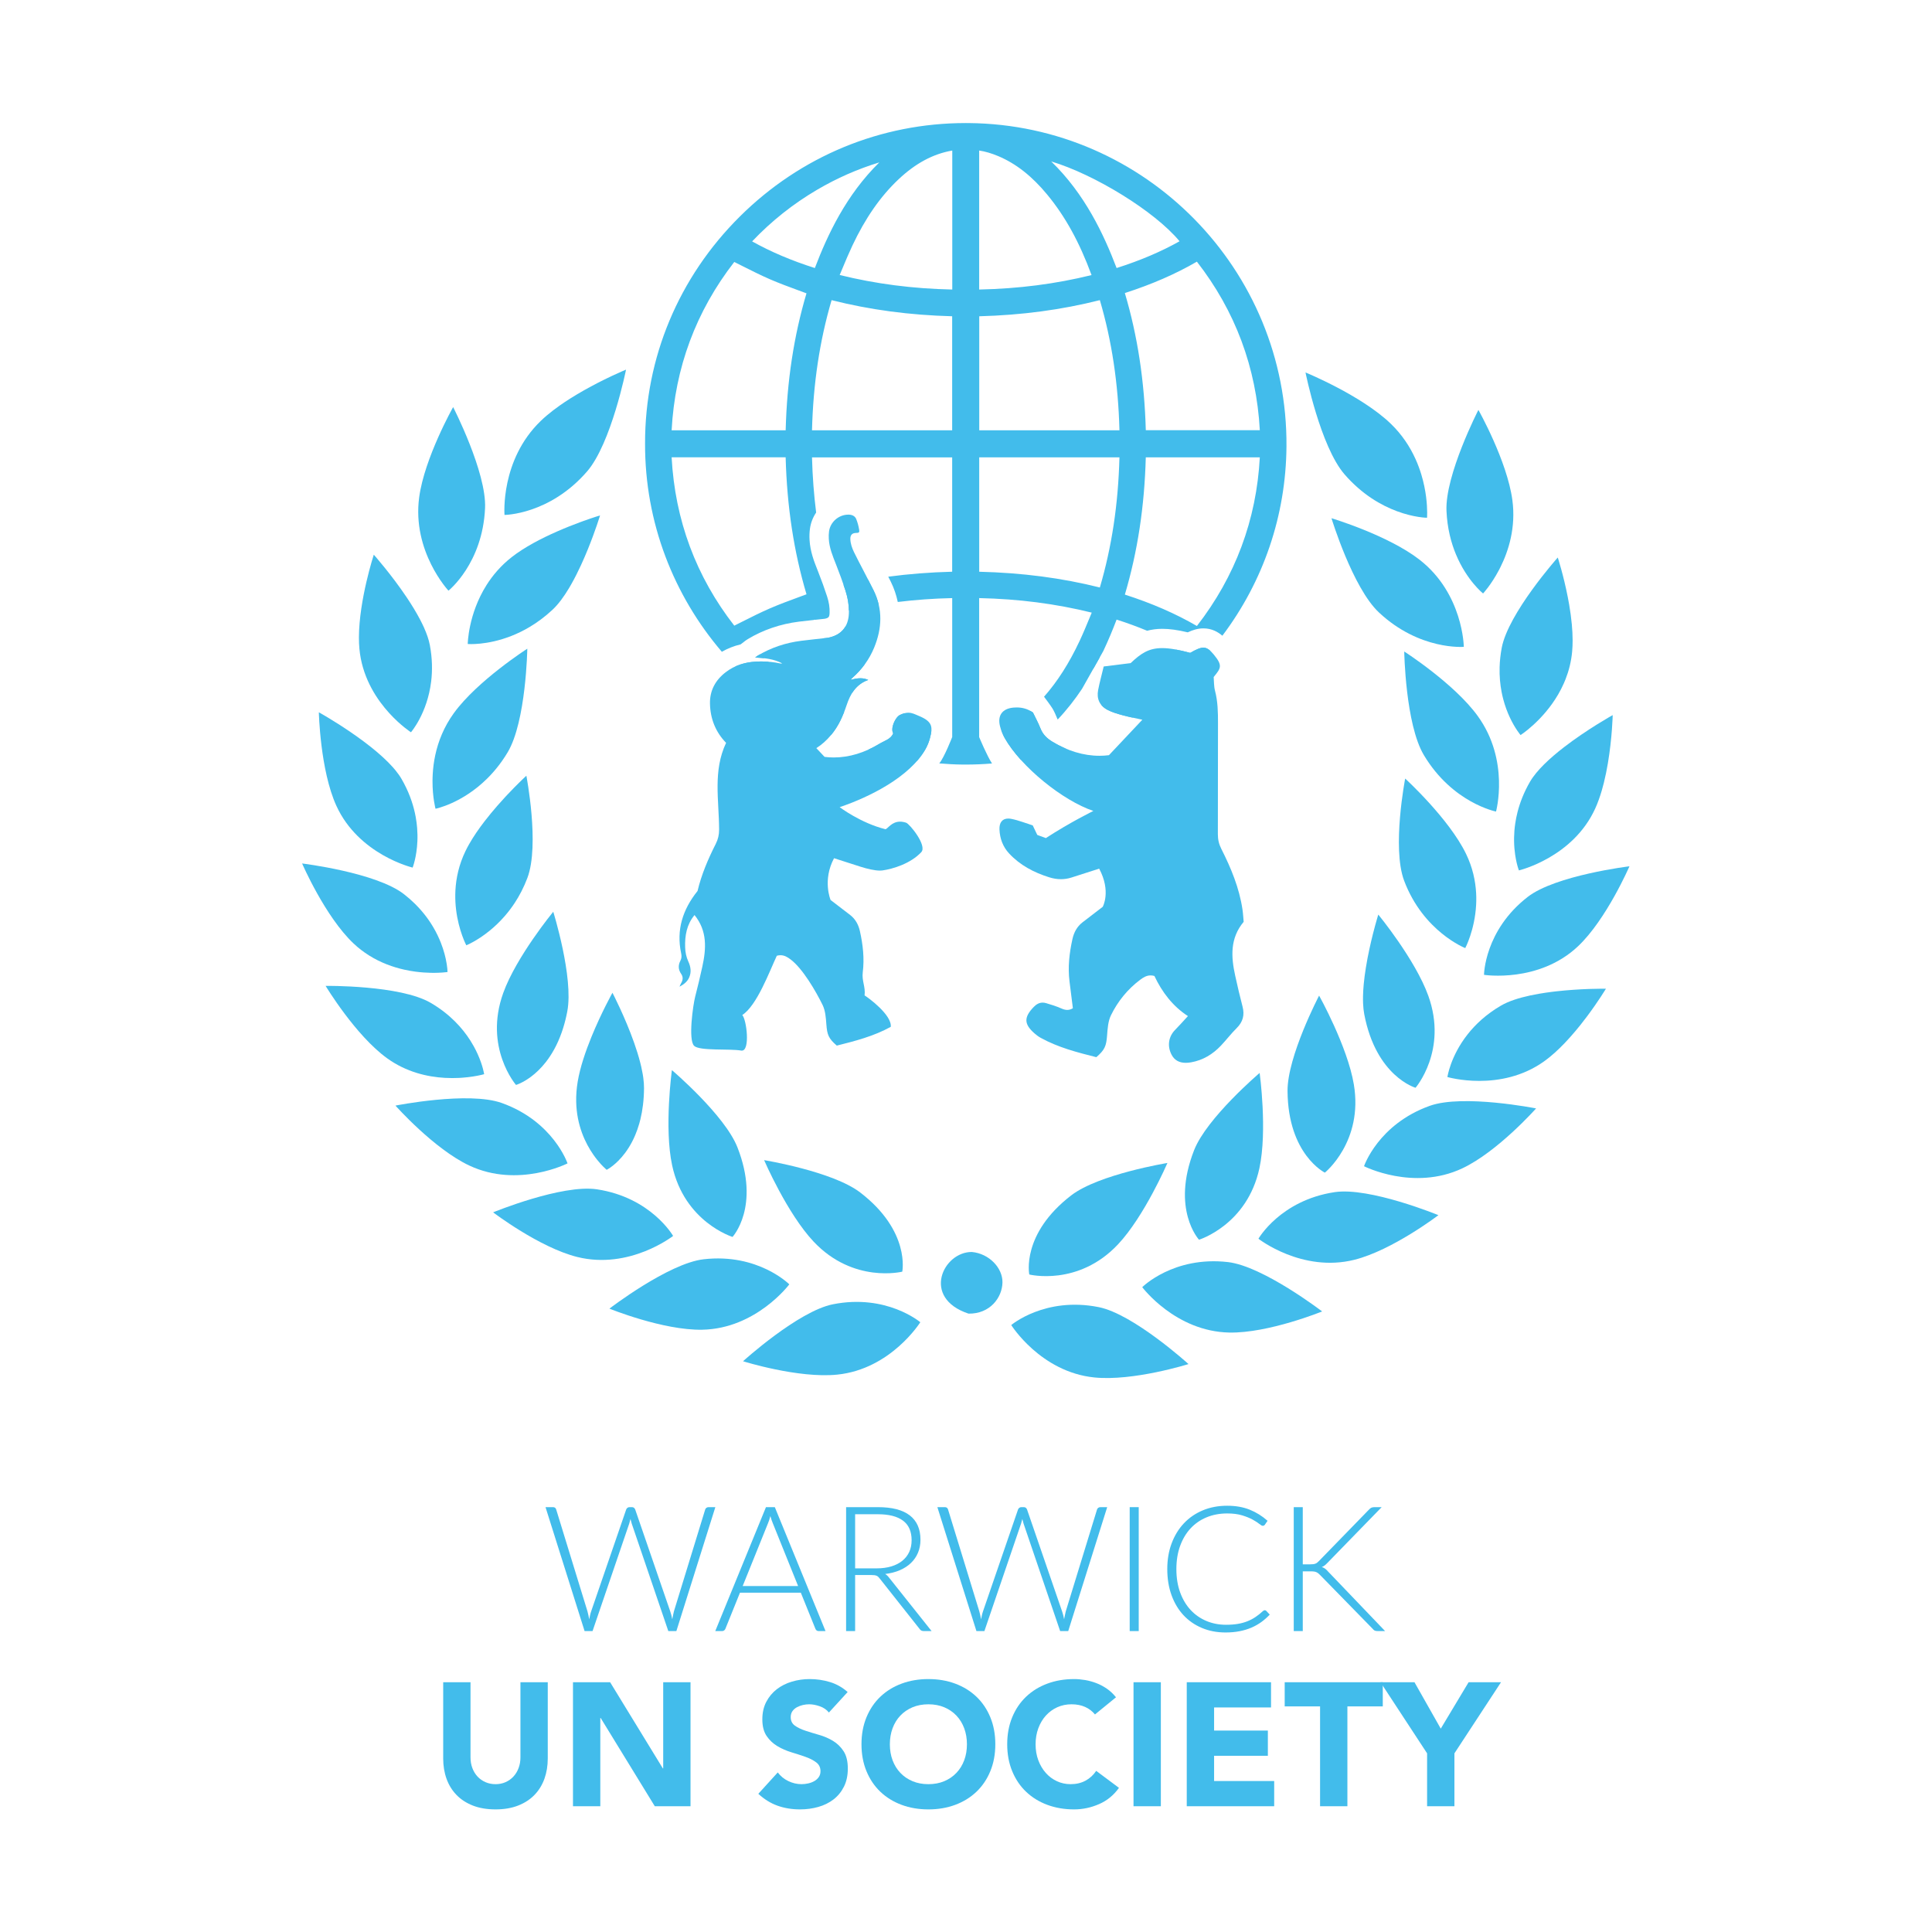 <?xml version="1.0" encoding="UTF-8" standalone="no"?>
<svg
   xmlns:dc="http://purl.org/dc/elements/1.1/"
   xmlns:cc="http://creativecommons.org/ns#"
   xmlns:rdf="http://www.w3.org/1999/02/22-rdf-syntax-ns#"
   xmlns:svg="http://www.w3.org/2000/svg"
   xmlns="http://www.w3.org/2000/svg"
   viewBox="0 0 377.947 377.947"
   height="377.947"
   width="377.947"
   xml:space="preserve"
   id="svg2"
   version="1.1"><defs
     id="defs6"><clipPath
       id="clipPath20"
       clipPathUnits="userSpaceOnUse"><path
         id="path18"
         d="M 0,2834.65 V 0 h 2834.65 v 2834.65 z" /></clipPath></defs><g
     transform="matrix(1.333,0,0,-1.333,0,377.947)"
     id="g10"><g
       transform="scale(0.1)"
       id="g12"><g
         id="g14"><g
           clip-path="url(#clipPath20)"
           id="g16"><path
             id="path22"
             style="fill:#42bceb;fill-opacity:1;fill-rule:evenodd;stroke:none"
             d="m 1426.19,997.961 c -42.08,0.309 -74.38,-67.313 -4.87,-90.473 31.2,-0.578 49.4,23.184 49.85,45.703 0.43,21.168 -19.36,42.438 -44.98,44.77" /><path
             id="path24"
             style="fill:#42bceb;fill-opacity:1;fill-rule:evenodd;stroke:none"
             d="m 861.426,2143.28 c 35.582,40.97 57.308,149.58 57.308,149.58 0,0 -7.988,-3.27 -20.296,-9.04 -2.461,-1.16 -5.098,-2.42 -7.872,-3.77 -1.39,-0.67 -2.816,-1.37 -4.273,-2.09 -5.824,-2.87 -12.168,-6.12 -18.789,-9.68 -3.313,-1.78 -6.691,-3.64 -10.113,-5.57 -3.418,-1.93 -6.879,-3.93 -10.356,-6 -3.472,-2.07 -6.953,-4.2 -10.422,-6.39 -5.191,-3.29 -10.355,-6.72 -15.371,-10.26 -3.344,-2.36 -6.625,-4.77 -9.816,-7.23 -3.192,-2.45 -6.289,-4.95 -9.266,-7.49 -2.976,-2.54 -5.832,-5.12 -8.539,-7.73 -59.633,-57.46 -53.219,-137.98 -53.219,-137.98 0,0 65.953,0.23 121.024,63.65" /><path
             id="path26"
             style="fill:#42bceb;fill-opacity:1;fill-rule:evenodd;stroke:none"
             d="m 711.848,2089.62 c 2.351,52.54 -46.84,148.27 -46.84,148.27 0,0 -42.106,-74.66 -49.848,-132.43 -10.644,-79.57 42.996,-136.99 42.996,-136.99 0,0 50.106,39.81 53.692,121.15" /><path
             id="path28"
             style="fill:#42bceb;fill-opacity:1;fill-rule:evenodd;stroke:none"
             d="m 686.43,1890.2 c 0,0 27.91,-2.37 63.984,11.81 8.59,3.37 17.641,7.69 26.891,13.2 11.097,6.6 22.484,14.93 33.683,25.42 8.446,7.91 16.528,18.97 24,31.43 1.067,1.78 2.121,3.6 3.164,5.43 5.211,9.16 10.094,18.91 14.563,28.6 3.566,7.75 6.875,15.46 9.867,22.82 11.227,27.57 18.047,50.01 18.047,50.01 v 0 c 0,0 -9.848,-2.95 -24.652,-8.29 -1.348,-0.49 -2.735,-0.99 -4.161,-1.52 -9.972,-3.67 -21.769,-8.29 -34.132,-13.72 -22.961,-10.08 -47.879,-22.94 -66.684,-37.66 -3.98,-3.11 -7.715,-6.34 -11.223,-9.64 -3.5,-3.31 -6.773,-6.71 -9.832,-10.15 -6.117,-6.9 -11.379,-14.02 -15.898,-21.17 -27.113,-42.89 -27.617,-86.57 -27.617,-86.57 v 0" /><path
             id="path30"
             style="fill:#42bceb;fill-opacity:1;fill-rule:evenodd;stroke:none"
             d="m 527.434,1883.3 c 1.808,-19.71 7.445,-37.22 14.879,-52.41 0.929,-1.89 1.886,-3.76 2.867,-5.59 3.925,-7.3 8.242,-14.01 12.683,-20.13 2.223,-3.05 4.481,-5.96 6.739,-8.71 2.257,-2.76 4.519,-5.35 6.75,-7.8 16.722,-18.34 31.761,-27.97 31.761,-27.97 0,0 5.989,6.89 12.692,19.66 6.699,12.78 14.113,31.43 16.957,54.99 1.894,15.7 1.761,33.57 -1.961,53.33 -1.504,7.97 -4.547,16.69 -8.61,25.72 -1.625,3.62 -3.414,7.29 -5.332,10.97 -5.757,11.07 -12.683,22.35 -19.886,33.1 -22.821,34.06 -48.418,62.82 -48.418,62.82 0,0 -21.653,-66.34 -21.813,-121.36 -0.015,-5.69 0.199,-11.26 0.692,-16.62" /><path
             id="path32"
             style="fill:#42bceb;fill-opacity:1;fill-rule:evenodd;stroke:none"
             d="m 639.152,1648.44 c 0,0 38.946,7.67 76.028,44.51 1.484,1.47 2.965,2.99 4.437,4.56 2.949,3.14 5.875,6.47 8.762,10 1.437,1.76 2.871,3.58 4.293,5.45 2.832,3.74 5.613,7.69 8.316,11.85 1.36,2.09 2.692,4.22 4.004,6.42 27.156,45.36 28.856,152.09 28.856,152.09 0,0 -73.254,-46.92 -107.743,-94.47 -7.425,-10.23 -13.179,-20.69 -17.621,-31.06 -8.875,-20.74 -12.457,-41.11 -13.445,-58.56 -0.098,-1.74 -0.172,-3.45 -0.223,-5.13 -0.05,-1.69 -0.078,-3.34 -0.086,-4.95 -0.093,-24.24 4.422,-40.71 4.422,-40.71" /><path
             id="path34"
             style="fill:#42bceb;fill-opacity:1;fill-rule:evenodd;stroke:none"
             d="m 605.559,1562.07 c 0,0 6.004,15.07 6.988,38.83 0.058,1.49 0.101,3.01 0.125,4.57 0.016,1.54 0.012,3.13 -0.012,4.75 -0.058,3.22 -0.215,6.58 -0.488,10.05 -0.418,5.2 -1.109,10.64 -2.145,16.3 -0.339,1.89 -0.726,3.8 -1.152,5.73 -3.398,15.44 -9.43,32.26 -19.469,49.67 -2.429,4.22 -5.476,8.51 -8.996,12.82 -1.172,1.44 -2.398,2.88 -3.672,4.32 -8.922,10.07 -20.175,20.16 -32.05,29.64 -6.786,5.41 -13.77,10.62 -20.633,15.5 -3.43,2.45 -6.828,4.81 -10.16,7.08 -24.973,17.01 -45.965,28.66 -45.965,28.66 0,0 1.84,-84.92 25.707,-137.2 32.832,-71.97 111.922,-90.72 111.922,-90.72" /><path
             id="path36"
             style="fill:#42bceb;fill-opacity:1;fill-rule:evenodd;stroke:none"
             d="m 668.359,1511.35 c 0.204,-3.7 0.524,-7.3 0.938,-10.77 3.73,-31.28 15.023,-52.53 15.023,-52.53 0,0 15.391,6.05 34.297,21.44 7.09,5.78 14.672,12.87 22.125,21.43 4.969,5.72 9.875,12.1 14.543,19.18 7,10.64 13.449,22.88 18.719,36.89 18.187,48.29 -1.531,149.9 -1.531,149.9 0,0 -7.586,-6.93 -18.559,-18.13 -2.992,-3.06 -6.238,-6.43 -9.648,-10.06 -1.137,-1.21 -2.293,-2.46 -3.465,-3.72 -3.512,-3.81 -7.164,-7.86 -10.871,-12.1 -6.176,-7.07 -12.504,-14.68 -18.582,-22.56 -8.512,-11.04 -16.543,-22.62 -23.012,-34.08 -1.848,-3.27 -3.57,-6.53 -5.141,-9.77 -9.718,-20.04 -13.886,-39.76 -14.851,-57.75 -0.11,-2 -0.172,-3.98 -0.203,-5.93 -0.067,-3.91 0.015,-7.72 0.218,-11.44" /><path
             id="path38"
             style="fill:#42bceb;fill-opacity:1;fill-rule:evenodd;stroke:none"
             d="m 518.875,1450.7 c 7.199,-6.79 14.754,-12.53 22.457,-17.39 17.34,-10.93 35.461,-17.36 52.066,-21.06 5.536,-1.23 10.903,-2.16 16.02,-2.85 8.523,-1.15 16.348,-1.63 23.07,-1.76 4.039,-0.08 7.676,-0.03 10.84,0.1 2.106,0.07 4.004,0.18 5.66,0.3 4.965,0.35 7.793,0.78 7.793,0.78 0,0 -0.058,7.67 -2.711,19.74 -0.48,2.19 -1.05,4.53 -1.718,6.99 -1.336,4.93 -3.086,10.36 -5.352,16.15 -2.836,7.22 -6.496,14.99 -11.215,22.98 -0.945,1.61 -1.933,3.22 -2.965,4.83 -2.058,3.24 -4.297,6.5 -6.726,9.77 -2.434,3.27 -5.059,6.54 -7.891,9.81 -2.832,3.27 -5.875,6.52 -9.137,9.74 -4.89,4.84 -10.293,9.6 -16.242,14.24 -41.008,31.91 -149.472,45.06 -149.472,45.06 0,0 33.703,-77.97 75.523,-117.43" /><path
             id="path40"
             style="fill:#42bceb;fill-opacity:1;fill-rule:evenodd;stroke:none"
             d="m 779.34,1255.2 c 6.738,5.05 14.336,12.01 21.758,21.52 1.058,1.36 2.121,2.77 3.168,4.24 4.199,5.85 8.297,12.56 12.093,20.24 1.899,3.85 3.723,7.93 5.45,12.28 1.726,4.33 3.355,8.93 4.859,13.81 2.258,7.3 4.242,15.22 5.871,23.8 9.473,49.92 -20.609,146.18 -20.609,146.18 0,0 -54.176,-65.85 -73.387,-119.16 -28.863,-80.08 18.723,-135 18.723,-135 0,0 9.558,2.72 22.074,12.09" /><path
             id="path42"
             style="fill:#42bceb;fill-opacity:1;fill-rule:evenodd;stroke:none"
             d="m 673.402,1253.41 c 1.586,0.08 3.133,0.18 4.641,0.28 3.012,0.22 5.867,0.48 8.539,0.79 2.676,0.31 5.164,0.65 7.453,1 10.293,1.58 16.461,3.4 16.461,3.4 v 0 c 0,0 -1.73,12.28 -9.5,29.51 -1.668,3.69 -3.609,7.61 -5.871,11.68 -1.504,2.71 -3.152,5.5 -4.961,8.33 -11.723,18.39 -29.976,38.77 -58.195,55.24 -44.875,26.19 -154.129,24.86 -154.129,24.86 0,0 43.765,-72.81 90.426,-106.37 28.117,-20.21 58.851,-27.19 84.539,-28.64 7.34,-0.42 14.265,-0.38 20.597,-0.08" /><path
             id="path44"
             style="fill:#42bceb;fill-opacity:1;fill-rule:evenodd;stroke:none"
             d="m 868.066,1313.84 c -8.683,-21.27 -16.73,-44.83 -20.246,-65.79 -1.761,-10.5 -2.422,-20.39 -2.226,-29.67 0.742,-34.8 13.531,-60.97 25.246,-77.75 3.906,-5.61 7.687,-10.16 10.867,-13.66 1.273,-1.38 2.445,-2.61 3.496,-3.66 3.141,-3.16 5.133,-4.76 5.133,-4.76 0,0 13.512,6.64 27.117,24.91 3.399,4.57 6.809,9.86 10.012,15.97 1.601,3.04 3.152,6.29 4.625,9.76 2.211,5.2 4.246,10.86 6.019,17.04 0.594,2.06 1.157,4.18 1.684,6.35 3.18,13.04 5.191,28.15 5.332,45.61 v 0 c 0.039,4.76 -0.336,9.87 -1.051,15.2 -0.23,1.78 -0.508,3.58 -0.816,5.41 -0.621,3.65 -1.379,7.39 -2.246,11.19 -0.442,1.9 -0.907,3.81 -1.399,5.73 -2.457,9.62 -5.562,19.5 -8.961,29.14 -13.597,38.59 -31.863,73.5 -31.863,73.5 0,0 -16.246,-29.07 -30.723,-64.52" /><path
             id="path46"
             style="fill:#42bceb;fill-opacity:1;fill-rule:evenodd;stroke:none"
             d="m 832.871,1127.97 c 0,0 -20.715,61.49 -96.437,88.62 -48.907,17.52 -156.071,-3.8 -156.071,-3.8 0,0 56.375,-63.57 108.41,-88 71.657,-33.65 144.098,3.18 144.098,3.18" /><path
             id="path48"
             style="fill:#42bceb;fill-opacity:1;fill-rule:evenodd;stroke:none"
             d="m 1075.03,1020.07 c 0,0 41.27,44.5 7.23,131.39 -18.56,47.4 -96.205,113.4 -96.205,113.4 0,0 -11.586,-84.44 0.359,-139.87 17.986,-83.26 88.616,-104.92 88.616,-104.92" /><path
             id="path50"
             style="fill:#42bceb;fill-opacity:1;fill-rule:evenodd;stroke:none"
             d="m 876.094,1089.91 c -51.379,7.78 -152.399,-33.77 -152.399,-33.77 0,0 67.547,-51.53 123.336,-65.48 76.797,-19.238 140.785,30.86 140.785,30.86 0,0 -32.203,56.35 -111.722,68.39" /><path
             id="path52"
             style="fill:#42bceb;fill-opacity:1;fill-rule:evenodd;stroke:none"
             d="m 1158.35,950.461 c 0,0 -45.8,45.98 -125.7,36.809 -51.634,-5.911 -138.291,-72.442 -138.291,-72.442 0,0 78.707,-32.066 136.201,-30.949 79.16,1.5 127.79,66.582 127.79,66.582" /><path
             id="path54"
             style="fill:#42bceb;fill-opacity:1;fill-rule:evenodd;stroke:none"
             d="m 1324.12,969.078 c 0,0 12.33,59.402 -61.72,116.202 -40.42,31.03 -141.01,47.46 -141.01,47.46 0,0 33.75,-78.3 72.65,-119.59 58.43,-62.002 130.08,-44.072 130.08,-44.072" /><path
             id="path56"
             style="fill:#42bceb;fill-opacity:1;fill-rule:evenodd;stroke:none"
             d="m 1222.26,921.191 c -50.97,-10.16 -131.82,-83.57 -131.82,-83.57 0,0 81.08,-25.5 138.29,-19.641 78.75,8.032 121.86,76.879 121.86,76.879 0,0 -49.44,42.063 -128.33,26.332" /><path
             id="path58"
             style="fill:#42bceb;fill-opacity:1;fill-rule:evenodd;stroke:none"
             d="m 2049.93,2085.13 c 25.7,-9.58 44.31,-9.65 44.31,-9.65 0,0 0.23,2.83 0.2,7.81 -0.05,10.79 -1.3,31.66 -8.58,55.67 -1.12,3.7 -2.38,7.47 -3.81,11.29 -1.42,3.81 -3,7.68 -4.77,11.57 -7.94,17.51 -19.48,35.5 -36.25,51.67 -43.3,41.74 -125.12,75.22 -125.12,75.22 0,0 21.73,-108.58 57.32,-149.58 25.81,-29.71 54.01,-45.56 76.7,-54" /><path
             id="path60"
             style="fill:#42bceb;fill-opacity:1;fill-rule:evenodd;stroke:none"
             d="m 2136.84,2021.34 c 15.97,-38.19 39.65,-56.99 39.65,-56.99 0,0 11.79,12.61 23.21,34.21 0.76,1.44 1.52,2.92 2.28,4.44 1.51,3.04 2.99,6.23 4.44,9.57 2.88,6.68 5.56,13.94 7.81,21.72 1.13,3.89 2.14,7.92 3.03,12.06 3.53,16.57 4.89,35.07 2.23,54.96 -7.75,57.8 -49.86,132.43 -49.86,132.43 0,0 -49.18,-95.7 -46.83,-148.28 1.12,-25.41 6.78,-46.77 14.04,-64.12" /><path
             id="path62"
             style="fill:#42bceb;fill-opacity:1;fill-rule:evenodd;stroke:none"
             d="m 1954.02,2074.79 c 0,0 31.04,-102.14 69.64,-138.29 59.75,-55.96 124.56,-50.45 124.56,-50.45 0,0 -0.9,77.69 -64.57,127.56 -46.29,36.22 -129.63,61.18 -129.63,61.18" /><path
             id="path64"
             style="fill:#42bceb;fill-opacity:1;fill-rule:evenodd;stroke:none"
             d="m 2200.76,1856.34 c -0.4,-13.34 0.8,-25.55 2.91,-36.5 0.7,-3.65 1.5,-7.15 2.39,-10.52 2.64,-10.09 6,-18.87 9.39,-26.22 7.93,-17.16 16.08,-26.53 16.08,-26.53 0,0 32.35,20.7 54.92,59.23 3.08,5.26 5.98,10.84 8.58,16.76 0.87,1.96 1.71,3.97 2.51,6.01 4.81,12.26 8.31,25.8 9.67,40.57 0.49,5.36 0.7,10.93 0.69,16.63 -0.03,7.59 -0.45,15.39 -1.18,23.21 -0.91,9.77 -2.27,19.55 -3.88,28.96 -0.65,3.77 -1.33,7.47 -2.05,11.08 -6.35,32.55 -14.7,58.11 -14.7,58.11 0,0 -72.62,-81.57 -82.25,-132.62 -1.85,-9.87 -2.82,-19.28 -3.08,-28.17" /><path
             id="path66"
             style="fill:#42bceb;fill-opacity:1;fill-rule:evenodd;stroke:none"
             d="m 2168.54,1784.69 c -34.48,47.56 -107.75,94.5 -107.75,94.5 0,0 1.7,-106.75 28.86,-152.11 42.03,-70.23 105.84,-82.76 105.84,-82.76 0,0 20.56,74.91 -26.95,140.37" /><path
             id="path68"
             style="fill:#42bceb;fill-opacity:1;fill-rule:evenodd;stroke:none"
             d="m 2295.08,1738.63 c -10.3,-7.95 -20.32,-16.44 -28.99,-25.03 -8.67,-8.6 -15.99,-17.32 -20.85,-25.75 -8.79,-15.24 -14.5,-30.02 -18.07,-43.83 -1.53,-5.91 -2.66,-11.65 -3.47,-17.16 -0.55,-3.67 -0.95,-7.25 -1.23,-10.72 -0.27,-3.46 -0.43,-6.82 -0.48,-10.05 -0.03,-1.62 -0.03,-3.2 -0.01,-4.75 0.09,-7.76 0.75,-14.71 1.63,-20.65 0.7,-4.76 1.54,-8.87 2.35,-12.24 0.81,-3.37 1.59,-6 2.17,-7.78 0.58,-1.79 0.96,-2.73 0.96,-2.73 0,0 79.09,18.73 111.92,90.7 3.73,8.18 6.92,17.14 9.65,26.46 1.09,3.72 2.11,7.51 3.06,11.32 2.38,9.52 4.32,19.21 5.91,28.62 6.37,37.65 7.08,70.82 7.08,70.82 v 0 c 0,0 -37.31,-20.71 -71.63,-47.23" /><path
             id="path70"
             style="fill:#42bceb;fill-opacity:1;fill-rule:evenodd;stroke:none"
             d="m 2166.3,1524.57 c -0.96,17.99 -5.12,37.7 -14.85,57.75 -25.09,51.78 -89.28,110.42 -89.28,110.42 0,0 -19.72,-101.61 -1.53,-149.9 7.03,-18.69 16.15,-34.21 25.88,-46.98 4.86,-6.4 9.88,-12.09 14.86,-17.16 4.98,-5.07 9.92,-9.49 14.65,-13.34 18.91,-15.39 34.3,-21.43 34.3,-21.43 0,0 13.94,26.22 15.95,63.28 0.11,1.85 0.18,3.73 0.22,5.64 0.04,1.9 0.04,3.83 0.01,5.79 -0.03,1.95 -0.1,3.93 -0.21,5.93" /><path
             id="path72"
             style="fill:#42bceb;fill-opacity:1;fill-rule:evenodd;stroke:none"
             d="m 2315.77,1446.55 c 41.82,39.46 75.52,117.43 75.52,117.43 0,0 -108.46,-13.15 -149.47,-45.06 -63.48,-49.37 -63.96,-114.25 -63.96,-114.25 0,0 80.34,-12.42 137.91,41.88" /><path
             id="path74"
             style="fill:#42bceb;fill-opacity:1;fill-rule:evenodd;stroke:none"
             d="m 2000.43,1362.08 c 0.25,-5.38 0.79,-10.47 1.68,-15.14 17.35,-91.48 75.27,-107.98 75.27,-107.98 0,0 47.58,54.92 18.72,135.03 -19.21,53.31 -73.38,119.13 -73.38,119.13 0,0 -0.27,-0.85 -0.74,-2.43 -0.32,-1.04 -0.72,-2.42 -1.2,-4.08 -1.45,-4.99 -3.57,-12.58 -5.9,-21.82 -3.5,-13.88 -7.49,-31.49 -10.41,-49.67 -0.66,-4.03 -1.25,-8.1 -1.78,-12.16 -0.53,-4.06 -0.99,-8.11 -1.36,-12.13 -0.55,-6.01 -0.92,-11.93 -1.03,-17.64 -0.04,-1.91 -0.04,-3.78 -0.02,-5.64 0.02,-1.86 0.07,-3.68 0.15,-5.47" /><path
             id="path76"
             style="fill:#42bceb;fill-opacity:1;fill-rule:evenodd;stroke:none"
             d="m 2334.74,1384.02 c -1.49,-0.04 -3.04,-0.09 -4.65,-0.15 -12.83,-0.5 -29.1,-1.48 -46.09,-3.38 -2.12,-0.24 -4.26,-0.5 -6.4,-0.76 -6.42,-0.81 -12.9,-1.75 -19.3,-2.86 -4.25,-0.74 -8.47,-1.55 -12.61,-2.43 -16.56,-3.57 -31.79,-8.39 -43.01,-14.95 -21.71,-12.66 -37.52,-27.64 -48.99,-42.25 -25.26,-32.15 -29.55,-62.51 -29.55,-62.51 0,0 77.97,-22.95 142.24,23.25 10.21,7.33 20.27,16.55 29.78,26.47 2.71,2.85 5.38,5.74 7.99,8.66 2.61,2.93 5.17,5.88 7.66,8.83 2.49,2.96 4.91,5.92 7.27,8.85 3.51,4.41 6.86,8.75 10.01,12.95 16.77,22.4 27.71,40.61 27.71,40.61 v 0 c 0,0 -8.64,0.1 -22.06,-0.33" /><path
             id="path78"
             style="fill:#42bceb;fill-opacity:1;fill-rule:evenodd;stroke:none"
             d="m 1944.31,1114.4 c 0,0 56.62,45.57 42.51,129.5 -9.37,55.88 -50.97,130.31 -50.97,130.31 0,0 -46.75,-89.35 -46.32,-140.17 0.73,-93.1 54.78,-119.64 54.78,-119.64" /><path
             id="path80"
             style="fill:#42bceb;fill-opacity:1;fill-rule:evenodd;stroke:none"
             d="m 2098.22,1212.44 c -75.74,-27.13 -96.44,-88.62 -96.44,-88.62 0,0 72.43,-36.83 144.09,-3.18 52.04,24.43 108.41,88 108.41,88 0,0 -107.16,21.32 -156.06,3.8" /><path
             id="path82"
             style="fill:#42bceb;fill-opacity:1;fill-rule:evenodd;stroke:none"
             d="m 1848.24,1120.84 c 11.94,55.43 0.35,139.89 0.35,139.89 0,0 -77.64,-65.99 -96.2,-113.42 -34.04,-86.89 7.22,-131.36 7.22,-131.36 0,0 70.64,21.65 88.63,104.89" /><path
             id="path84"
             style="fill:#42bceb;fill-opacity:1;fill-rule:evenodd;stroke:none"
             d="m 1958.55,1085.76 c -79.52,-12.02 -111.72,-68.36 -111.72,-68.36 0,0 63.98,-50.099 140.78,-30.888 55.79,13.948 123.34,65.478 123.34,65.478 0,0 -101.02,41.55 -152.4,33.77" /><path
             id="path86"
             style="fill:#42bceb;fill-opacity:1;fill-rule:evenodd;stroke:none"
             d="m 1676.29,946.328 c 0,0 48.64,-65.078 127.8,-66.609 57.49,-1.098 136.2,30.98 136.2,30.98 0,0 -86.66,66.512 -138.29,72.442 -79.91,9.148 -125.71,-36.813 -125.71,-36.813" /><path
             id="path88"
             style="fill:#42bceb;fill-opacity:1;fill-rule:evenodd;stroke:none"
             d="m 1640.61,1009.02 c 38.9,41.26 72.65,119.57 72.65,119.57 0,0 -100.59,-16.43 -141.02,-47.43 -74.05,-56.83 -61.71,-116.242 -61.71,-116.242 0,0 71.64,-17.898 130.08,44.102" /><path
             id="path90"
             style="fill:#42bceb;fill-opacity:1;fill-rule:evenodd;stroke:none"
             d="m 1484.06,890.73 c 0,0 43.1,-68.878 121.86,-76.902 57.21,-5.828 138.28,19.641 138.28,19.641 0,0 -80.85,73.441 -131.81,83.57 -78.9,15.723 -128.33,-26.309 -128.33,-26.309" /><path
             id="path92"
             style="fill:#42bceb;fill-opacity:1;fill-rule:nonzero;stroke:none"
             d="m 1625.28,1793.57 c 6.95,-3.66 14.79,-5.86 22.44,-7.94 9.67,-2.64 19.56,-4.5 28.73,-6.55 -16.14,-17.14 -31.5,-33.45 -49.02,-52.04 -4.63,-0.59 -9.3,-0.88 -13.97,-0.88 -23.3,0 -46.87,7.23 -69.12,20.73 -7.82,4.75 -13.94,10.59 -17.38,19.4 -3.23,8.24 -7.53,16.05 -11.04,23.38 -7.67,5.37 -15.55,7.43 -23.84,7.43 -1.56,0 -3.14,-0.07 -4.73,-0.21 -16.32,-1.42 -23.85,-11.54 -19.75,-27.51 1.52,-5.97 3.87,-11.9 6.9,-17.26 23.98,-42.44 85.27,-91.82 130.06,-106.91 0,0 -33.51,-16.31 -69.72,-39.84 -4.56,1.68 -9.02,3.32 -12.57,4.63 -2.47,5.16 -4.36,9.11 -6.7,14.01 -10.22,3.2 -20.59,7.43 -31.38,9.56 -1.62,0.32 -3.14,0.48 -4.55,0.48 -8.69,0 -13.34,-5.92 -12.88,-16.08 0.59,-13.21 4.91,-25.2 14.11,-35.11 16.2,-17.44 36.46,-27.97 58.87,-35.02 5.76,-1.81 11.49,-2.77 17.23,-2.77 5.17,0 10.34,0.78 15.53,2.44 13.41,4.27 26.81,8.6 40.58,13.03 17.87,-33.48 5.22,-56.02 5.22,-56.02 0,0 -20.18,-15.43 -29.64,-22.75 -8.12,-6.28 -12.63,-14.77 -14.81,-24.62 -4.55,-20.51 -6.91,-41.19 -4.29,-62.21 1.64,-13.12 3.3,-26.25 4.93,-39.26 -2.88,-1.75 -5.58,-2.49 -8.24,-2.49 -2.85,0 -5.65,0.84 -8.61,2.14 -7.28,3.21 -14.93,5.65 -22.58,7.86 -1.71,0.49 -3.35,0.73 -4.93,0.73 -4.88,0 -9.15,-2.28 -13.07,-6.34 -14.69,-15.23 -14.51,-25.23 1.4,-39.05 2.67,-2.32 5.56,-4.5 8.64,-6.2 25.87,-14.33 54.15,-21.53 81.79,-28.48 12.54,10.78 14.64,16.52 15.8,31.9 0.76,10.05 1.45,20.95 5.74,29.71 10.05,20.49 24.41,38.18 42.86,52.02 4.38,3.28 9.13,6.37 15.26,6.37 1.75,0 3.61,-0.24 5.6,-0.81 11.08,-23.61 26.94,-44.5 49.19,-58.88 -6.75,-7.29 -12.6,-13.96 -18.82,-20.27 -9.75,-9.87 -11.84,-23.77 -5.14,-36.52 4.11,-7.81 10.97,-11.8 20.78,-11.8 2.49,0 5.18,0.26 8.06,0.78 17.24,3.09 31.54,11.8 43.45,24.35 7.95,8.39 14.97,17.68 23.18,25.8 9.2,9.09 11.87,19.18 8.65,31.55 -3.92,15.03 -7.46,30.16 -10.79,45.34 -6.07,27.66 -7.87,54.79 12.42,79.14 -0.55,5.78 -0.84,11.98 -1.75,18.09 -4.68,31.59 -16.75,60.69 -31.04,88.9 -3.56,7.02 -5.11,13.88 -5.08,21.63 0.18,54.27 -0.01,108.53 0.19,162.8 0.04,16.05 -0.24,31.91 -4.36,47.61 -1.78,6.74 -1.44,14.04 -1.98,20.21 10.64,13.03 13.63,16.67 -0.02,33.15 -5.56,6.71 -9.67,9.93 -15.01,9.93 -4.83,0 -10.65,-2.62 -19.44,-7.65 -17.34,4.73 -30.42,6.99 -41.09,6.99 -19.74,0 -31.22,-7.75 -46.3,-22.03 -13.12,-1.64 -26.25,-3.28 -39.52,-4.93 -2.91,-12.15 -5.99,-23.28 -8.18,-34.58 -2.46,-12.7 2.15,-22.99 13.73,-29.08" /><path
             id="path94"
             style="fill:#42bceb;fill-opacity:1;fill-rule:nonzero;stroke:none"
             d="m 1614.04,1870.77 -5.78,-0.72 -2.29,-9.52 c -0.6,-2.48 -1.19,-4.87 -1.8,-7.27 l 9.87,17.51" /><path
             id="path96"
             style="fill:#42bceb;fill-opacity:1;fill-rule:nonzero;stroke:none"
             d="m 1140,1432.69 c 1.93,0.55 3.74,0.79 5.43,0.79 5.94,0 10.53,-3 14.77,-6.17 17.88,-13.4 37.26,-46.98 46.99,-66.82 4.16,-8.49 4.83,-19.04 5.56,-28.77 1.13,-14.9 3.16,-20.46 15.3,-30.9 26.77,6.74 54.16,13.7 79.21,27.58 1.75,17.32 -32.66,42.59 -38.45,46.09 1.58,12.61 -4.26,21.2 -2.67,33.92 2.55,20.35 0.26,40.38 -4.15,60.25 -2.11,9.53 -6.48,17.76 -14.33,23.84 -9.17,7.09 -28.72,22.03 -28.72,22.03 0,0 -12.25,28.9 5.06,61.32 13.33,-4.28 26.31,-8.47 39.3,-12.62 9.1,-2.9 20.17,-5.56 28.09,-5.56 1.3,0 2.52,0.08 3.64,0.23 15.06,2.1 41.32,9.95 57,26.84 8.92,9.6 -17.01,41.46 -22.26,43.21 -3.28,1.09 -6.2,1.55 -8.82,1.55 -12.15,0 -17.68,-9.8 -21.32,-11.14 -36.31,8.91 -67.39,32.42 -67.39,32.42 43.39,14.62 102.74,44.03 125.97,85.13 2.93,5.19 5.21,10.94 6.69,16.71 3.95,15.47 4,23.64 -16.18,31.97 -5.65,2.33 -10.03,4.79 -15.72,4.79 -3.4,0 -7.26,-0.88 -12.13,-3.19 -7.12,-3.37 -14.39,-19.87 -10.04,-27.05 -3.34,-8.54 -12.69,-10.77 -20.26,-15.36 -21.55,-13.08 -44.38,-20.08 -66.94,-20.08 -4.53,0 -9.04,0.28 -13.53,0.85 -4.14,4.4 -8.15,8.66 -12.09,12.84 8.25,5.18 15.39,11.76 21.71,19.33 10.72,12.84 17.4,27.74 22.65,43.49 5.44,16.32 13.49,30.75 31.82,37.28 -3.98,1.78 -7.82,2.44 -11.57,2.44 -4.71,0 -9.3,-1.03 -13.92,-2.17 0.14,0.51 0.13,0.73 0.23,0.83 0.76,0.76 1.51,1.54 2.31,2.24 13.92,12.3 24.61,26.96 31.65,44.13 11.52,28.08 12.85,56.17 -0.89,84 -4.8,9.72 -9.86,19.3 -14.82,28.95 -4.62,9 -9.44,17.9 -13.84,27.01 -2.98,6.19 -5.32,12.7 -5.44,19.72 -0.09,5.52 2.8,8.44 8.19,8.54 4.42,0.07 5.46,0.7 4.74,4.89 -0.89,5.29 -2.27,10.61 -4.31,15.57 -1.77,4.31 -5.91,6.24 -10.57,6.4 -0.33,0.01 -0.65,0.02 -0.97,0.02 -14.01,0 -26.43,-10.64 -28.33,-24.6 -0.48,-3.55 -0.56,-7.22 -0.36,-10.81 0.73,-13.41 5.82,-25.59 10.69,-37.88 4.97,-12.6 9.62,-25.34 13.79,-38.22 3.51,-10.86 5.44,-22.13 4.99,-33.64 -0.78,-19.46 -11.23,-31.66 -30.3,-35.51 -0.52,-0.11 -1.07,-0.17 -1.6,-0.23 -12.58,-1.4 -25.17,-2.65 -37.72,-4.23 -22.88,-2.86 -44.37,-9.92 -64.19,-21.82 -1.14,-0.68 -2.13,-1.6 -3.67,-2.77 14.19,-0.75 27.46,-2.1 39.59,-8.56 -0.56,-0.2 -1.1,-0.29 -1.63,-0.29 -0.35,0 -0.7,0.04 -1.05,0.12 -9.24,2.01 -18.58,2.97 -27.98,2.97 -2.35,0 -4.71,-0.06 -7.06,-0.18 -16.65,-0.82 -32.03,-5.43 -45.37,-15.77 -14.96,-11.58 -23.22,-26.83 -22.86,-45.79 0.44,-22.56 8.37,-42 23.65,-57.7 -19.47,-41.17 -10.4,-83.64 -10.25,-127.35 0.02,-7.51 -1.48,-14.15 -4.92,-20.95 -11.26,-22.22 -21.02,-45.03 -26.74,-69.22 -0.1,-0.07 -0.2,-0.16 -0.28,-0.26 -21.37,-26.77 -31.095,-56.63 -23.79,-90.88 0.85,-3.99 0.89,-7.4 -1.11,-11.2 -3.363,-6.4 -3.199,-12.95 1.137,-19.15 3.283,-4.68 2.623,-9.39 -0.262,-14.08 -0.906,-1.47 -1.425,-3.17 -2.093,-4.79 5.908,3.25 11.288,7.03 14.138,13.54 3.52,8.05 2.23,15.96 -1.24,23.42 -3.12,6.71 -4.45,13.61 -4.68,20.84 -0.56,17.31 2.35,33.57 13.78,47.35 18.95,-23.38 17.21,-49.35 11.41,-75.83 -3.22,-14.69 -6.67,-29.35 -10.46,-43.91 -3.12,-11.99 -10.48,-63.36 -1.57,-72.17 7.95,-7.85 52.3,-3.96 69.01,-6.96 0.34,-0.06 0.68,-0.09 1,-0.09 12.48,0 7.06,45.37 0.68,52.26 21.56,13.93 39.94,64.11 50.67,86.97" /><path
             id="path98"
             style="fill:#42bceb;fill-opacity:1;fill-rule:nonzero;stroke:none"
             d="M 1049.8,623.5 992.617,441.621 h -11.832 l -53.73,157.84 c -0.688,2.141 -1.285,4.379 -1.797,6.68 -0.512,-2.301 -1.11,-4.539 -1.797,-6.68 L 869.602,441.621 H 857.91 L 800.574,623.5 h 10.934 c 2.48,0 4.062,-1.148 4.75,-3.469 l 45.89,-149.48 c 0.938,-3.43 1.797,-7.34 2.567,-11.699 0.426,2.23 0.859,4.308 1.285,6.226 0.434,1.934 0.945,3.762 1.547,5.473 l 51.418,149.48 c 0.336,0.949 0.937,1.758 1.797,2.438 0.859,0.691 1.879,1.031 3.086,1.031 h 3.593 c 1.204,0 2.192,-0.32 2.961,-0.961 0.766,-0.641 1.364,-1.469 1.797,-2.508 l 51.418,-149.48 c 0.598,-1.629 1.129,-3.43 1.602,-5.403 0.472,-1.968 0.918,-4.027 1.351,-6.168 0.426,2.141 0.832,4.18 1.215,6.098 0.387,1.934 0.793,3.762 1.227,5.473 l 45.888,149.48 c 0.26,0.949 0.84,1.758 1.73,2.438 0.9,0.691 1.95,1.031 3.15,1.031 h 10.02" /><path
             id="path100"
             style="fill:#42bceb;fill-opacity:1;fill-rule:nonzero;stroke:none"
             d="m 1171.28,507.691 -37.02,91.899 c -1.28,3 -2.53,6.601 -3.73,10.801 -0.52,-2.051 -1.07,-4 -1.67,-5.852 -0.6,-1.84 -1.24,-3.527 -1.93,-5.078 l -37.02,-91.77 z m 40.22,-66.07 h -10.14 c -1.21,0 -2.2,0.32 -2.97,0.969 -0.77,0.629 -1.37,1.469 -1.79,2.5 l -21.34,52.84 h -89.33 l -21.33,-52.84 c -0.35,-0.942 -0.95,-1.762 -1.81,-2.442 -0.86,-0.687 -1.88,-1.027 -3.08,-1.027 h -10.03 L 1124.1,623.5 h 12.99 l 74.41,-181.879" /><path
             id="path102"
             style="fill:#42bceb;fill-opacity:1;fill-rule:nonzero;stroke:none"
             d="m 1286.44,533.648 c 8.05,0 15.27,0.973 21.66,2.891 6.38,1.941 11.78,4.699 16.19,8.313 4.41,3.589 7.77,7.918 10.09,12.968 2.32,5.059 3.47,10.762 3.47,17.102 0,12.93 -4.22,22.527 -12.66,28.777 -8.44,6.262 -20.76,9.391 -36.95,9.391 h -33.29 v -79.442 z m 80.71,-92.027 h -11.31 c -1.45,0 -2.67,0.238 -3.65,0.719 -1,0.461 -1.92,1.34 -2.78,2.621 l -58.35,73.777 c -0.68,0.953 -1.39,1.762 -2.12,2.442 -0.72,0.699 -1.54,1.23 -2.44,1.621 -0.9,0.379 -1.97,0.66 -3.22,0.828 -1.23,0.172 -2.76,0.262 -4.56,0.262 h -23.77 v -82.27 h -13.24 V 623.5 h 46.53 c 20.9,0 36.56,-4.051 46.97,-12.148 10.42,-8.09 15.62,-19.993 15.62,-35.661 0,-6.941 -1.2,-13.293 -3.6,-19.031 -2.39,-5.73 -5.85,-10.769 -10.35,-15.101 -4.49,-4.321 -9.93,-7.86 -16.31,-10.598 -6.39,-2.75 -13.57,-4.59 -21.54,-5.539 2.06,-1.281 3.9,-2.992 5.53,-5.141 l 62.59,-78.66" /><path
             id="path104"
             style="fill:#42bceb;fill-opacity:1;fill-rule:nonzero;stroke:none"
             d="m 1624.87,623.5 -57.2,-181.879 h -11.84 l -53.72,157.84 c -0.68,2.141 -1.28,4.379 -1.79,6.68 -0.52,-2.301 -1.12,-4.539 -1.81,-6.68 l -53.85,-157.84 h -11.7 L 1375.64,623.5 h 10.92 c 2.49,0 4.07,-1.148 4.76,-3.469 l 45.88,-149.48 c 0.95,-3.43 1.81,-7.34 2.58,-11.699 0.42,2.23 0.85,4.308 1.28,6.226 0.43,1.934 0.94,3.762 1.54,5.473 l 51.41,149.48 c 0.35,0.949 0.95,1.758 1.81,2.438 0.85,0.691 1.88,1.031 3.08,1.031 h 3.6 c 1.2,0 2.18,-0.32 2.96,-0.961 0.77,-0.641 1.36,-1.469 1.79,-2.508 l 51.42,-149.48 c 0.59,-1.629 1.14,-3.43 1.61,-5.403 0.47,-1.968 0.92,-4.027 1.34,-6.168 0.43,2.141 0.84,4.18 1.23,6.098 0.39,1.934 0.79,3.762 1.22,5.473 l 45.88,149.48 c 0.26,0.949 0.83,1.758 1.73,2.438 0.91,0.691 1.96,1.031 3.17,1.031 h 10.02" /><path
             id="path106"
             style="fill:#42bceb;fill-opacity:1;fill-rule:nonzero;stroke:none"
             d="m 1657.89,441.621 h 13.25 V 623.5 h -13.25 z" /><path
             id="path108"
             style="fill:#42bceb;fill-opacity:1;fill-rule:nonzero;stroke:none"
             d="m 1856.1,472.219 c 0.86,0 1.58,-0.297 2.18,-0.899 l 5.14,-5.531 c -3.77,-4.027 -7.87,-7.641 -12.27,-10.859 -4.42,-3.211 -9.26,-5.95 -14.53,-8.231 -5.27,-2.258 -11.06,-4.019 -17.35,-5.258 -6.3,-1.25 -13.22,-1.871 -20.76,-1.871 -12.59,0 -24.14,2.2 -34.64,6.621 -10.5,4.418 -19.52,10.668 -27.06,18.758 -7.54,8.11 -13.38,17.891 -17.54,29.379 -4.16,11.473 -6.23,24.242 -6.23,38.301 0,13.801 2.13,26.391 6.42,37.793 4.28,11.398 10.28,21.18 17.99,29.367 7.72,8.18 16.98,14.531 27.77,19.02 10.8,4.5 22.7,6.742 35.73,6.742 12.43,0 23.44,-1.922 33.04,-5.781 9.59,-3.848 18.33,-9.301 26.22,-16.321 l -3.99,-5.777 c -0.69,-1.043 -1.75,-1.551 -3.21,-1.551 -1.02,0 -2.69,0.949 -5.02,2.84 -2.3,1.867 -5.52,3.949 -9.64,6.23 -4.11,2.27 -9.23,4.34 -15.36,6.231 -6.11,1.879 -13.47,2.828 -22.04,2.828 -10.97,0 -21,-1.891 -30.15,-5.66 -9.12,-3.758 -16.96,-9.16 -23.51,-16.199 -6.55,-7.032 -11.67,-15.59 -15.35,-25.7 -3.69,-10.121 -5.54,-21.472 -5.54,-34.062 0,-12.848 1.87,-24.348 5.6,-34.449 3.72,-10.11 8.84,-18.66 15.36,-25.641 6.5,-6.988 14.2,-12.328 23.07,-16.059 8.86,-3.742 18.44,-5.601 28.72,-5.601 6.52,0 12.32,0.43 17.43,1.293 5.08,0.848 9.78,2.137 14.07,3.859 4.28,1.707 8.27,3.809 11.95,6.289 3.68,2.489 7.33,5.399 10.93,8.739 0.42,0.351 0.85,0.621 1.28,0.839 0.43,0.211 0.85,0.321 1.29,0.321" /><path
             id="path110"
             style="fill:#42bceb;fill-opacity:1;fill-rule:nonzero;stroke:none"
             d="m 1911.88,539.57 h 10.79 c 1.63,0 3.04,0.059 4.25,0.2 1.2,0.121 2.28,0.351 3.27,0.699 0.99,0.332 1.88,0.832 2.7,1.472 0.81,0.649 1.69,1.438 2.64,2.379 l 73.39,75.45 c 1.29,1.46 2.55,2.441 3.79,2.968 1.24,0.5 2.72,0.762 4.44,0.762 h 10.53 l -79.43,-81.621 c -1.63,-1.707 -3.06,-3.039 -4.31,-3.981 -1.23,-0.949 -2.63,-1.718 -4.17,-2.308 1.8,-0.52 3.43,-1.309 4.88,-2.391 1.46,-1.058 2.91,-2.461 4.37,-4.179 l 83.68,-87.399 h -10.67 c -2.22,0 -3.84,0.289 -4.82,0.84 -0.99,0.559 -1.95,1.437 -2.89,2.629 l -76.87,78.66 c -0.94,0.949 -1.81,1.762 -2.63,2.449 -0.81,0.692 -1.71,1.262 -2.7,1.742 -0.98,0.469 -2.15,0.809 -3.47,1.028 -1.32,0.211 -3.02,0.32 -5.08,0.32 h -11.69 v -87.668 h -13.24 V 623.5 h 13.24 v -83.93" /><path
             id="path112"
             style="fill:#42bceb;fill-opacity:1;fill-rule:nonzero;stroke:none"
             d="m 803.871,254.738 c 0,-10.797 -1.637,-20.726 -4.887,-29.828 -3.254,-9.078 -8.093,-16.961 -14.523,-23.64 -6.43,-6.688 -14.434,-11.911 -24.031,-15.692 -9.602,-3.758 -20.657,-5.648 -33.164,-5.648 -12.68,0 -23.825,1.89 -33.418,5.648 -9.602,3.781 -17.614,9.004 -24.035,15.692 -6.43,6.679 -11.278,14.562 -14.52,23.64 -3.27,9.102 -4.891,19.031 -4.891,29.828 v 111.821 h 40.102 V 256.281 c 0,-5.66 0.894,-10.883 2.703,-15.679 1.797,-4.801 4.324,-8.961 7.578,-12.461 3.258,-3.52 7.156,-6.262 11.695,-8.243 4.536,-1.957 9.473,-2.949 14.786,-2.949 5.304,0 10.195,0.992 14.652,2.949 4.453,1.981 8.316,4.723 11.566,8.243 3.258,3.5 5.786,7.66 7.582,12.461 1.805,4.796 2.704,10.019 2.704,15.679 v 110.278 h 40.101 V 254.738" /><path
             id="path114"
             style="fill:#42bceb;fill-opacity:1;fill-rule:nonzero;stroke:none"
             d="m 840.887,366.559 h 54.5 L 972.762,240.09 h 0.523 v 126.469 h 40.095 v -182 h -52.435 l -79.437,129.55 h -0.512 v -129.55 h -40.109 v 182" /><path
             id="path116"
             style="fill:#42bceb;fill-opacity:1;fill-rule:nonzero;stroke:none"
             d="m 1216.46,322.09 c -3.26,4.109 -7.67,7.16 -13.24,9.121 -5.57,1.98 -10.84,2.961 -15.8,2.961 -2.92,0 -5.93,-0.352 -9,-1.024 -3.09,-0.687 -6.01,-1.769 -8.74,-3.218 -2.76,-1.461 -4.97,-3.391 -6.69,-5.782 -1.71,-2.41 -2.57,-5.32 -2.57,-8.738 0,-5.5 2.05,-9.691 6.17,-12.609 4.11,-2.91 9.3,-5.391 15.55,-7.449 6.25,-2.051 12.98,-4.114 20.18,-6.172 7.2,-2.051 13.92,-4.969 20.18,-8.731 6.25,-3.777 11.44,-8.84 15.55,-15.179 4.11,-6.329 6.17,-14.821 6.17,-25.438 0,-10.113 -1.89,-18.941 -5.65,-26.48 -3.78,-7.543 -8.87,-13.801 -15.29,-18.77 -6.44,-4.973 -13.89,-8.652 -22.38,-11.043 -8.47,-2.41 -17.43,-3.609 -26.86,-3.609 -11.83,0 -22.8,1.8 -32.9,5.398 -10.12,3.602 -19.54,9.434 -28.27,17.473 l 28.53,31.371 c 4.11,-5.492 9.28,-9.731 15.55,-12.723 6.25,-3 12.73,-4.5 19.41,-4.5 3.25,0 6.55,0.391 9.89,1.153 3.35,0.777 6.34,1.929 9,3.468 2.66,1.559 4.79,3.508 6.42,5.91 1.63,2.411 2.45,5.231 2.45,8.5 0,5.481 -2.1,9.801 -6.3,12.969 -4.2,3.18 -9.47,5.883 -15.81,8.102 -6.34,2.219 -13.2,4.461 -20.56,6.679 -7.38,2.239 -14.23,5.231 -20.57,9.008 -6.34,3.762 -11.61,8.731 -15.81,14.903 -4.2,6.168 -6.3,14.3 -6.3,24.429 0,9.758 1.93,18.328 5.78,25.7 3.86,7.371 9,13.539 15.42,18.511 6.44,4.957 13.85,8.688 22.24,11.18 8.4,2.48 17.06,3.73 25.97,3.73 10.28,0 20.23,-1.461 29.82,-4.371 9.6,-2.922 18.25,-7.8 25.96,-14.648 l -27.5,-30.082" /><path
             id="path118"
             style="fill:#42bceb;fill-opacity:1;fill-rule:nonzero;stroke:none"
             d="m 1305.92,275.559 c 0,-8.579 1.32,-16.418 3.98,-23.52 2.66,-7.117 6.46,-13.289 11.44,-18.508 4.97,-5.242 10.92,-9.301 17.87,-12.211 6.94,-2.922 14.7,-4.371 23.26,-4.371 8.57,0 16.33,1.449 23.27,4.371 6.94,2.91 12.89,6.969 17.86,12.211 4.97,5.219 8.79,11.391 11.44,18.508 2.66,7.102 3.99,14.941 3.99,23.52 0,8.39 -1.33,16.191 -3.99,23.402 -2.65,7.187 -6.47,13.398 -11.44,18.629 -4.97,5.219 -10.92,9.301 -17.86,12.219 -6.94,2.91 -14.7,4.363 -23.27,4.363 -8.56,0 -16.32,-1.453 -23.26,-4.363 -6.95,-2.918 -12.9,-7 -17.87,-12.219 -4.98,-5.231 -8.78,-11.442 -11.44,-18.629 -2.66,-7.211 -3.98,-15.012 -3.98,-23.402 z m -41.65,0 c 0,14.562 2.44,27.761 7.33,39.589 4.89,11.821 11.69,21.883 20.43,30.204 8.75,8.308 19.11,14.699 31.11,19.148 12,4.461 25.11,6.691 39.33,6.691 14.22,0 27.33,-2.23 39.34,-6.691 11.99,-4.449 22.36,-10.84 31.09,-19.148 8.75,-8.321 15.56,-18.383 20.44,-30.204 4.89,-11.828 7.33,-25.027 7.33,-39.589 0,-14.571 -2.44,-27.758 -7.33,-39.579 -4.88,-11.839 -11.69,-21.91 -20.44,-30.218 -8.73,-8.313 -19.1,-14.692 -31.09,-19.153 -12.01,-4.449 -25.12,-6.679 -39.34,-6.679 -14.22,0 -27.33,2.23 -39.33,6.679 -12,4.461 -22.36,10.84 -31.11,19.153 -8.74,8.308 -15.54,18.379 -20.43,30.218 -4.89,11.821 -7.33,25.008 -7.33,39.579" /><path
             id="path120"
             style="fill:#42bceb;fill-opacity:1;fill-rule:nonzero;stroke:none"
             d="m 1606.95,319.262 c -3.96,4.797 -8.79,8.488 -14.53,11.047 -5.76,2.57 -12.39,3.863 -19.93,3.863 -7.54,0 -14.52,-1.453 -20.95,-4.363 -6.42,-2.918 -11.99,-7 -16.7,-12.219 -4.72,-5.231 -8.4,-11.442 -11.06,-18.629 -2.66,-7.211 -3.99,-15.012 -3.99,-23.402 0,-8.579 1.33,-16.418 3.99,-23.52 2.66,-7.117 6.3,-13.289 10.92,-18.508 4.63,-5.242 10.07,-9.301 16.33,-12.211 6.26,-2.922 12.98,-4.371 20.18,-4.371 8.23,0 15.5,1.711 21.85,5.141 6.34,3.43 11.56,8.219 15.68,14.398 l 33.42,-24.937 c -7.71,-10.801 -17.48,-18.77 -29.3,-23.91 -11.83,-5.141 -24,-7.711 -36.51,-7.711 -14.23,0 -27.34,2.23 -39.33,6.679 -12,4.461 -22.36,10.84 -31.11,19.153 -8.74,8.308 -15.55,18.379 -20.43,30.218 -4.89,11.821 -7.33,25.008 -7.33,39.579 0,14.562 2.44,27.761 7.33,39.589 4.88,11.821 11.69,21.883 20.43,30.204 8.75,8.308 19.11,14.699 31.11,19.148 11.99,4.461 25.1,6.691 39.33,6.691 5.15,0 10.49,-0.48 16.07,-1.41 5.56,-0.953 11.05,-2.441 16.45,-4.511 5.39,-2.051 10.58,-4.79 15.55,-8.219 4.98,-3.442 9.42,-7.621 13.37,-12.602 l -30.84,-25.187" /><path
             id="path122"
             style="fill:#42bceb;fill-opacity:1;fill-rule:nonzero;stroke:none"
             d="m 1663.5,184.559 h 40.102 v 182 H 1663.5 Z" /><path
             id="path124"
             style="fill:#42bceb;fill-opacity:1;fill-rule:nonzero;stroke:none"
             d="m 1741.63,366.559 h 123.67 v -37.02 h -83.55 v -33.918 h 78.91 v -37.019 h -78.91 V 221.57 h 88.18 v -37.011 h -128.3 v 182" /><path
             id="path126"
             style="fill:#42bceb;fill-opacity:1;fill-rule:nonzero;stroke:none"
             d="m 1937.27,331.09 h -51.92 v 35.469 H 2029.3 V 331.09 h -51.92 V 184.559 h -40.11 V 331.09" /><path
             id="path128"
             style="fill:#42bceb;fill-opacity:1;fill-rule:nonzero;stroke:none"
             d="m 2094.34,262.191 -68.39,104.368 h 49.87 l 38.57,-68.118 40.87,68.118 h 47.57 l -68.38,-104.368 v -77.632 h -40.11 v 77.632" /><path
             id="path130"
             style="fill:#42bceb;fill-opacity:1;fill-rule:nonzero;stroke:none"
             d="m 1240.77,1968.55 c 3.06,-9.45 4.81,-19.22 4.94,-29.17 14.48,3.28 29.09,6.14 43.87,8.54 -1.63,7.03 -4.12,14.04 -7.58,21.04 -2.56,5.19 -5.25,10.31 -7.91,15.45 -12.26,-2.12 -24.36,-4.51 -36.29,-7.2 0.98,-2.89 2.03,-5.75 2.97,-8.66" /><path
             id="path132"
             style="fill:#42bceb;fill-opacity:1;fill-rule:nonzero;stroke:none"
             d="m 1326.84,1788.44 c -1.83,-0.5 -3.78,-1.22 -5.97,-2.25 -7.12,-3.37 -14.39,-19.87 -10.04,-27.05 -3.34,-8.54 -12.69,-10.77 -20.26,-15.36 -5.23,-3.18 -10.55,-5.99 -15.91,-8.43 23.01,-7.34 46.81,-12.88 71.19,-16.61 4.75,5.48 8.97,11.18 12.36,17.17 2.93,5.19 5.21,10.94 6.69,16.71 0.99,3.89 1.73,7.31 1.98,10.39 -13.95,6.04 -27.15,14.43 -40.04,25.43" /><path
             id="path134"
             style="fill:#42bceb;fill-opacity:1;fill-rule:nonzero;stroke:none"
             d="m 1213.86,1899.17 c -2.3,-0.26 -4.59,-0.5 -6.89,-0.75 11.21,-26.06 25.21,-53.6 43.64,-80.05 5.26,8.35 12.53,15.18 23.58,19.12 -3.98,1.78 -7.82,2.44 -11.57,2.44 -4.71,0 -9.3,-1.03 -13.92,-2.17 0.14,0.51 0.13,0.73 0.23,0.83 0.76,0.76 1.51,1.54 2.31,2.24 6.53,5.77 12.28,12.11 17.34,18.93 -10.02,16.81 -19.27,35.29 -27.94,56.06 -4.96,-8.47 -13.41,-14.04 -25.18,-16.42 -0.52,-0.11 -1.07,-0.17 -1.6,-0.23" /><path
             id="path136"
             style="fill:#42bceb;fill-opacity:1;fill-rule:nonzero;stroke:none"
             d="m 1219.82,1756.86 c 8.44,10.14 14.33,21.59 19.03,33.7 -40.67,18.38 -77.61,42.82 -111.47,73.5 -3.39,0.26 -6.77,0.53 -10.17,0.53 -2.35,0 -4.71,-0.06 -7.06,-0.18 -11.03,-0.55 -21.49,-2.81 -31.2,-7.24 40.15,-41.53 87.85,-75.68 140.87,-100.31" /><path
             id="path138"
             style="fill:#42bceb;fill-opacity:1;fill-rule:nonzero;stroke:none"
             d="m 1108.28,1870.35 c 4.57,-0.24 9.04,-0.57 13.42,-1.08 -2.05,1.91 -4.04,3.96 -6.06,5.93 -1.23,-0.7 -2.47,-1.35 -3.69,-2.08 -1.14,-0.68 -2.13,-1.6 -3.67,-2.77" /><path
             id="path140"
             style="fill:#42bceb;fill-opacity:1;fill-rule:nonzero;stroke:none"
             d="m 1625.28,1793.57 c 6.95,-3.66 14.79,-5.86 22.44,-7.94 4.7,-1.28 9.44,-2.37 14.13,-3.4 30.37,18.65 58.93,40.8 85,66.45 10.29,10.12 20,20.67 29.24,31.53 -3.32,3.03 -6.4,4.64 -10.01,4.64 -4.83,0 -10.65,-2.62 -19.44,-7.65 -7.78,2.12 -14.61,3.68 -20.84,4.82 -33.08,-33.51 -69.36,-60.51 -109.45,-81.29 2.29,-2.76 5.21,-5.2 8.93,-7.16" /><path
             id="path142"
             style="fill:#42bceb;fill-opacity:1;fill-rule:nonzero;stroke:none"
             d="m 1544.34,1746.89 c -7.82,4.75 -13.94,10.59 -17.38,19.4 -3.23,8.24 -7.53,16.05 -11.04,23.38 -1.39,0.97 -2.79,1.72 -4.19,2.48 -13.75,-12.33 -27.77,-21.8 -42.29,-28.43 1.39,-4.01 3,-7.95 5.06,-11.6 5.86,-10.38 13.99,-21.17 23.53,-31.78 22.44,3.9 44.46,9.41 65.95,16.49 -6.63,2.83 -13.2,6.15 -19.64,10.06" /><path
             id="path144"
             style="fill:#42bceb;fill-opacity:1;fill-rule:nonzero;stroke:none"
             d="m 1397.51,2410.41 c -57.89,1.23 -112.12,8.22 -165.23,21.32 1.17,2.77 2.32,5.53 3.47,8.28 5.02,12.03 9.77,23.4 15.07,34.69 19.06,40.49 41.23,72.36 67.8,97.43 24.99,23.57 50.8,37.39 78.89,42.25 z m -0.16,-206.57 h -205.7 c 1.77,68.59 11.2,131.23 28.75,190.99 56.44,-14.24 114.48,-21.99 176.95,-23.65 z m -293.56,277.21 c 28.1,29.65 60.15,55.12 95.4,75.8 29.08,17.06 59.16,30.31 91.25,40.14 -48.67,-47.79 -75.99,-106.2 -94.6,-155.04 -34.26,10.89 -64.53,23.75 -92.05,39.1 z m 67.96,-522.27 c -13.78,-5.07 -28.04,-10.32 -41.72,-16.24 -13.56,-5.88 -26.44,-12.36 -40.08,-19.22 -4.09,-2.06 -8.2,-4.12 -12.36,-6.19 -56.09,71.98 -86.996,155.03 -91.942,247.05 h 167.322 c 1.99,-72.62 12.03,-138.54 30.62,-201.03 -3.96,-1.48 -7.91,-2.93 -11.84,-4.37 z m -94.17,492.08 c 4.07,-2.02 8.1,-4.05 12.12,-6.07 13.09,-6.59 26.64,-13.41 40.3,-19.34 13.7,-5.94 27.96,-11.18 41.76,-16.26 3.91,-1.44 7.85,-2.89 11.8,-4.35 -18.61,-62.72 -28.64,-128.62 -30.56,-200.98 H 985.648 c 4.922,91.8 35.822,174.83 91.932,247 z M 1437,2614.39 c 8.91,-1.35 18.11,-4.05 27.91,-8.17 26.12,-10.98 49.69,-29.51 72.07,-56.66 26.44,-32.09 47.16,-69.7 64.92,-117.94 -52.86,-13.03 -106.97,-19.99 -164.9,-21.21 z m 294.07,-133.14 c -27.27,-15.33 -57.65,-28.25 -92.39,-39.3 -18.84,49.46 -46.55,108.68 -95.95,156.43 63.34,-18.93 151.93,-73.1 188.34,-117.13 z m 25.44,-29.93 c 56.26,-72.28 87.31,-155.43 92.35,-247.36 h -167.33 c -2.01,72.54 -12.1,138.56 -30.75,201.29 39.68,12.77 74.4,27.9 105.73,46.07 z m 0.02,-534.68 c -31.29,18.16 -66.01,33.29 -105.73,46.07 18.7,63.08 28.77,129.12 30.71,201.41 h 167.34 c -4.93,-91.69 -35.97,-174.88 -92.32,-247.48 z m -319.43,287.18 v 167.34 c 62.69,1.7 120.75,9.47 176.98,23.68 17.55,-59.52 26.99,-122.17 28.78,-191.02 z m 176.99,-230.69 c -55.83,13.99 -113.9,21.58 -177.03,23.13 v 167.88 h 205.79 c -1.78,-68.73 -11.21,-131.37 -28.76,-191.01 z m -177.11,-219.54 v 203.98 c 57.86,-1.23 112.07,-8.22 165.21,-21.32 -1.08,-2.58 -2.14,-5.15 -3.2,-7.71 -4.86,-11.73 -9.44,-22.8 -14.58,-33.78 -15.29,-32.63 -32.51,-59.58 -52.23,-81.93 0,0 9.6,-12.69 12.36,-17.21 2.34,-3.84 5.1,-9.93 7.65,-16.29 13.61,14.4 25.41,29.6 35.76,45.1 l 31.14,55.32 c 7.54,15.93 13.97,31.54 19.58,46.27 15.77,-5 30.59,-10.48 44.77,-16.37 6.62,1.74 13.87,2.83 22.12,2.83 10.75,0 22.62,-1.61 37.51,-5.16 7.1,3.34 14.69,5.82 23.01,5.82 12.29,0 21.41,-5.3 27.81,-10.78 60.29,80.03 93.3,176.45 94.07,277.77 2,259.37 -207.18,472.26 -466.31,474.57 -1.43,0.01 -2.86,0.02 -4.29,0.02 -124.79,0 -242.38,-48.59 -331.53,-137.09 -89.947,-89.29 -139.369,-207.58 -139.17,-333.08 -0.39,-116.38 42.192,-223.25 112.68,-305.76 8.51,4.84 17.68,8.53 27.57,10.86 l 4.25,3.23 0.87,0.69 c 1.19,0.95 2.99,2.38 5.35,3.8 22.65,13.6 47.97,22.23 75.24,25.65 7.25,0.9 14.44,1.68 21.56,2.44 0.56,0.18 1.07,0.39 1.63,0.56 0.05,-0.11 0.1,-0.24 0.14,-0.36 0.98,0.11 2,0.23 2.96,0.34 3.82,0.41 7.63,0.82 11.52,1.25 5.8,1.24 6.81,2.61 7.05,8.78 0.3,7.44 -0.92,15.45 -3.63,23.81 -3.77,11.64 -8.21,23.93 -13.19,36.52 l -0.79,2.01 c -5.11,12.88 -10.89,27.47 -11.83,44.74 -0.31,5.63 -0.12,11.07 0.58,16.18 1.19,8.76 4.4,16.85 9.1,23.84 -3.28,26.12 -5.34,53 -6.07,80.93 h 205.71 V 1996.3 c -32.66,-0.86 -63.8,-3.3 -93.81,-7.32 1.28,-2.52 2.56,-4.95 3.82,-7.5 4.77,-9.65 8.05,-19.55 10.17,-29.6 25.93,3.18 52.45,5.1 79.87,5.69 v -203.85 c 0,0 -11.47,-29.7 -18.99,-38.74 11.39,-0.93 22.84,-1.6 34.44,-1.71 1.43,-0.01 2.84,-0.01 4.27,-0.01 12.99,0 25.9,0.55 38.7,1.61 -7.39,11.19 -18.85,38.72 -18.85,38.72" /></g></g></g></g></svg>